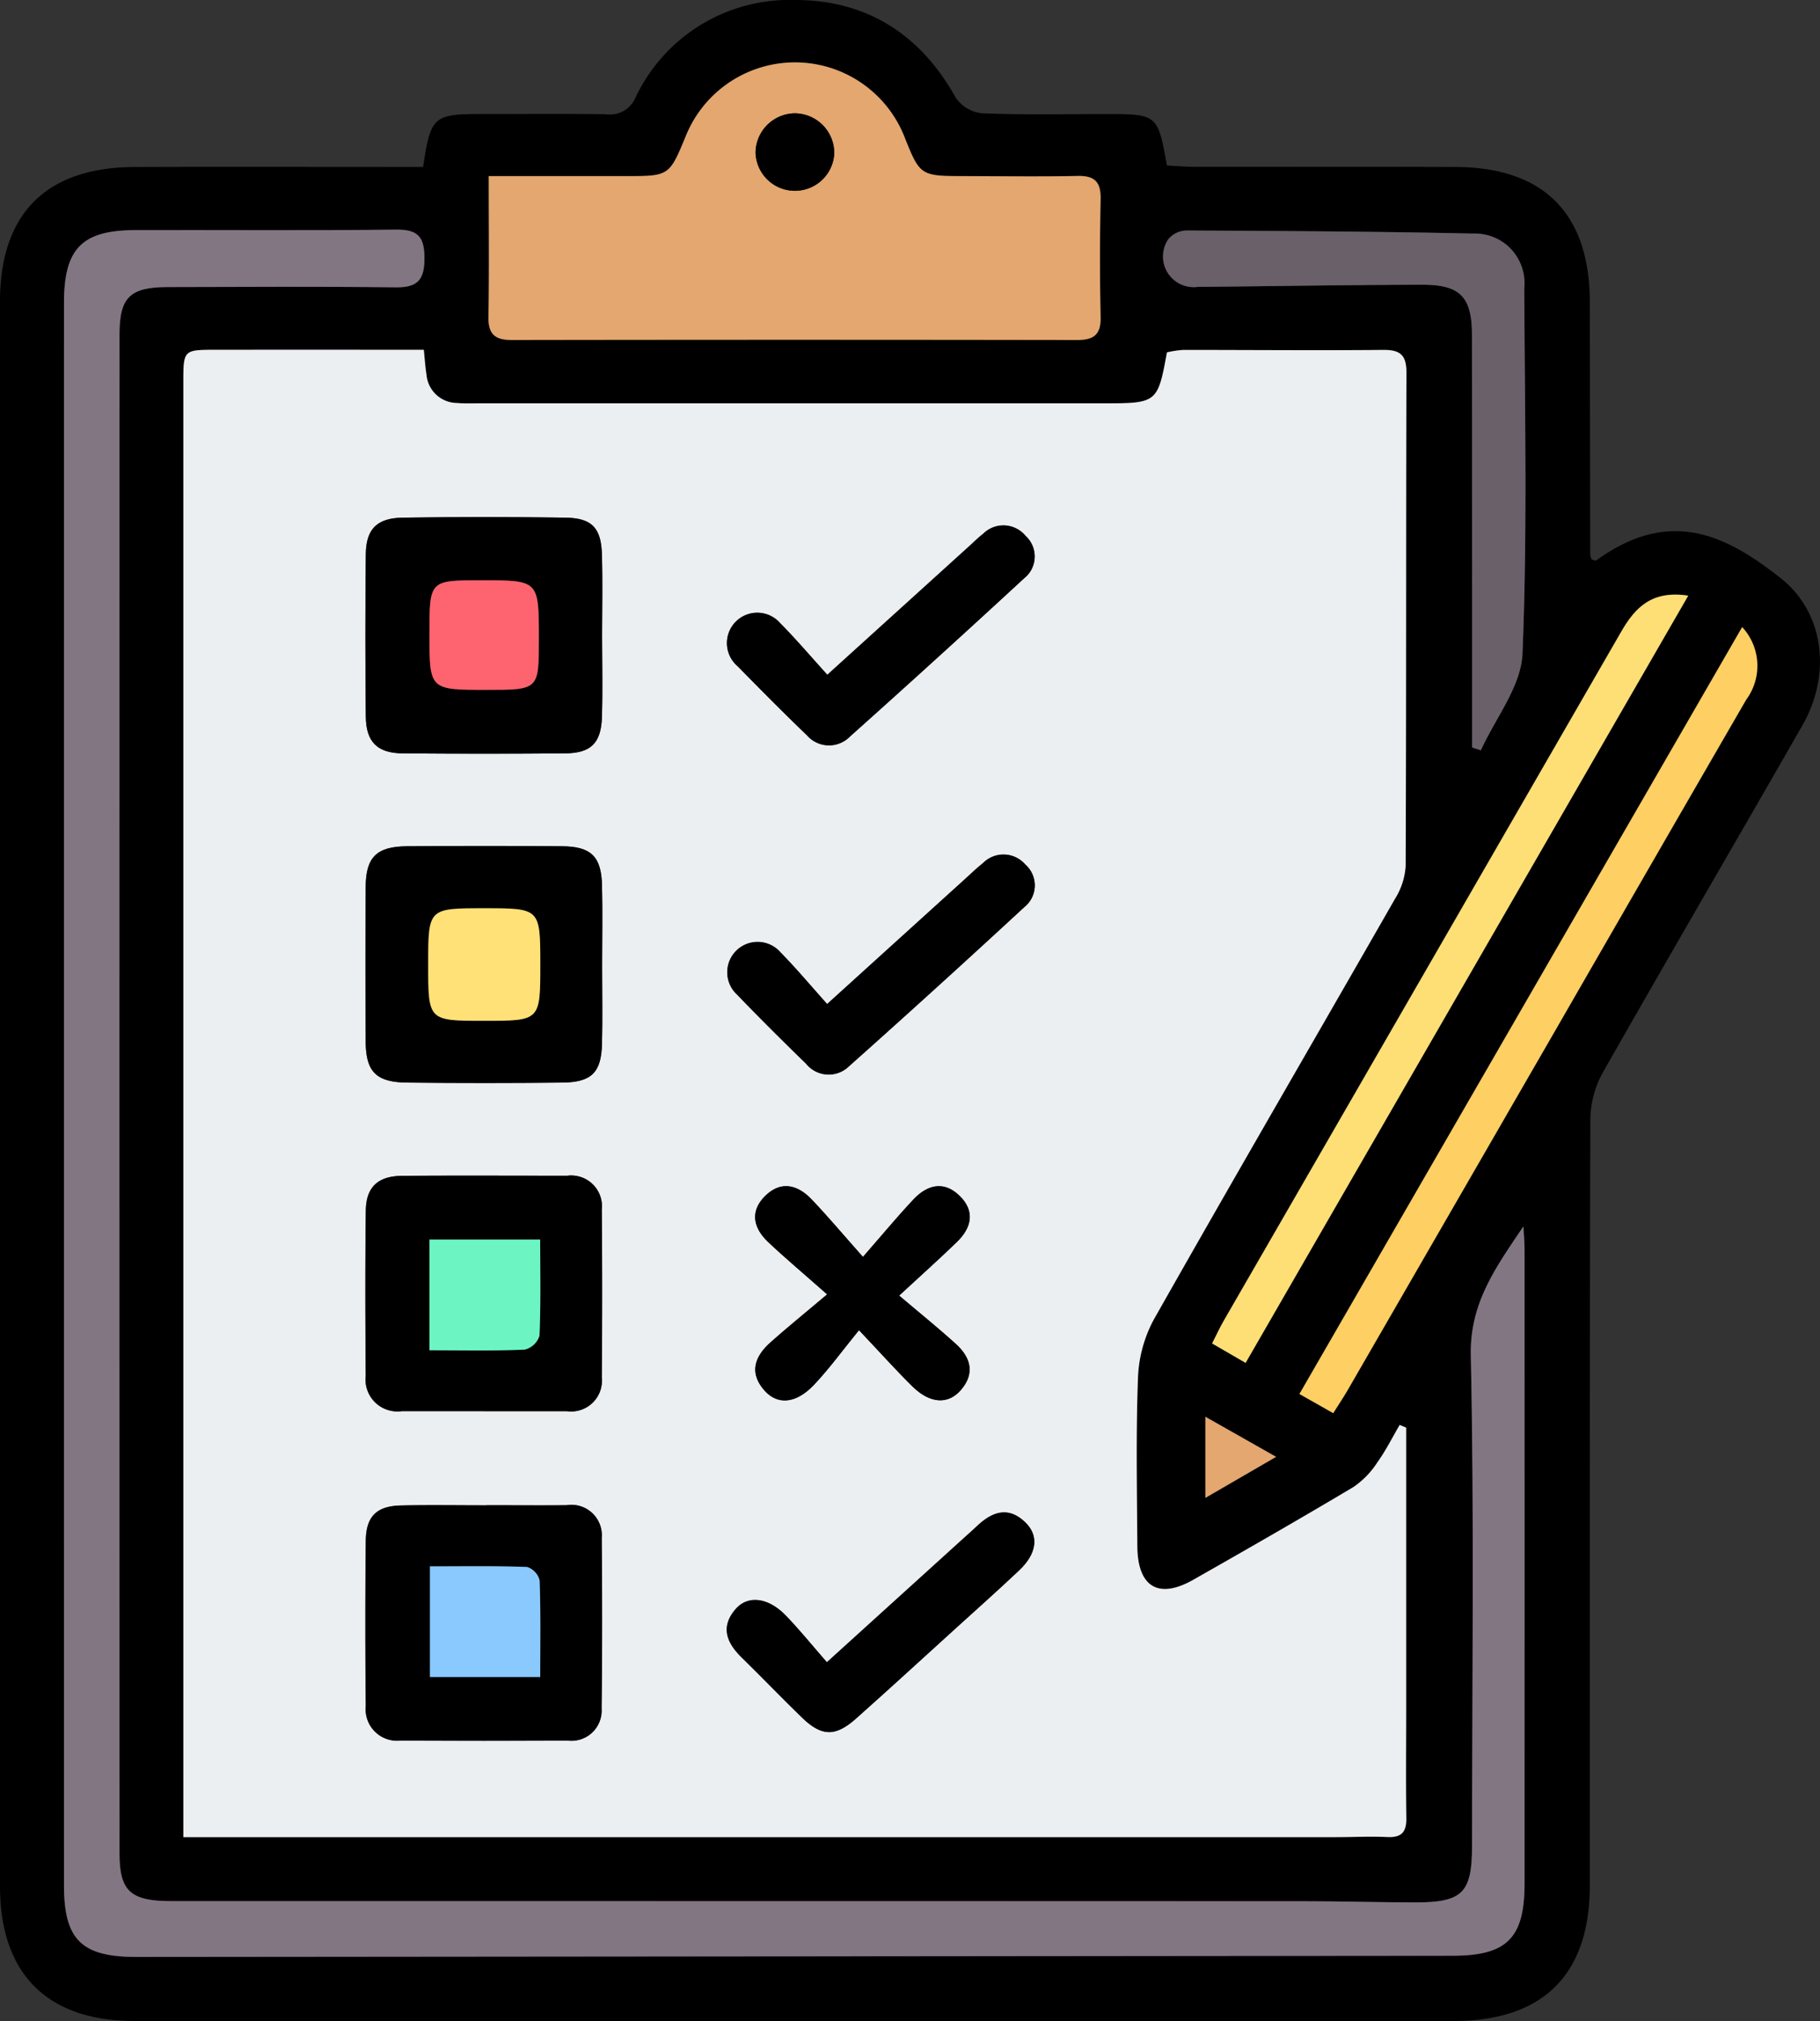 <svg id="Grupo_245332" data-name="Grupo 245332" xmlns="http://www.w3.org/2000/svg" xmlns:xlink="http://www.w3.org/1999/xlink" width="122.566" height="136.098" viewBox="0 0 122.566 136.098">
  <rect x="0" y="0" width="122.566" height="136.098" fill="#333333" stroke="none"/>
  <defs>
    <clipPath id="clip-path">
      <rect id="Rectángulo_317565" data-name="Rectángulo 317565" width="122.566" height="136.097" fill="none"/>
    </clipPath>
  </defs>
  <g id="Grupo_245312" data-name="Grupo 245312" clip-path="url(#clip-path)">
    <path id="Trazado_246907" data-name="Trazado 246907" d="M28.493,11.239C29,7.852,29.2,7.68,32.376,7.679c2.809,0,5.619-.026,8.428.014a1.865,1.865,0,0,0,1.988-1.112A11.472,11.472,0,0,1,53.553,0c4.818.006,8.435,2.311,10.809,6.577a2.467,2.467,0,0,0,1.767,1.053c2.8.112,5.617.049,8.426.05,3.37,0,3.427.048,4.029,3.466.618.03,1.273.088,1.929.089,5.844.008,11.687-.013,17.53.011,5.93.025,9.01,3.145,9.02,9.082q.015,8.515.03,17.028a1.152,1.152,0,0,0,.1.319c.1.024.249.1.307.062,4.992-3.614,8.777-1.669,12.4,1.182,2.94,2.313,3.471,6.452,1.473,9.943-4.465,7.8-9,15.557-13.438,23.373a6.7,6.7,0,0,0-.835,3.154c-.051,17.2-.033,34.4-.038,51.593,0,5.994-3.148,9.115-9.173,9.115q-44.416,0-88.832,0C3.181,136.1,0,132.919,0,127.024Q0,73.66,0,20.3c0-5.916,3.115-9.031,9.056-9.053,5.787-.021,11.574-.005,17.362-.005h2.071m66.2,84.9-.431-.181c-.5.847-.936,1.735-1.507,2.528a5.85,5.85,0,0,1-1.6,1.651c-3.57,2.128-7.175,4.2-10.79,6.248-2.349,1.333-3.753.486-3.771-2.263-.025-3.765-.1-7.534.042-11.294a8.978,8.978,0,0,1,1.06-3.954c5.368-9.483,10.846-18.9,16.26-28.361a4.719,4.719,0,0,0,.708-2.182c.045-11.071.017-22.143.053-33.214,0-1.183-.393-1.559-1.553-1.549-4.494.038-8.989,0-13.484,0a6.979,6.979,0,0,0-1.092.166c-.614,3.383-.672,3.43-4.182,3.43H32.433c-.562,0-1.127.023-1.685-.024a2.076,2.076,0,0,1-2.026-1.9c-.082-.488-.109-.986-.182-1.68H26.658q-6.069,0-12.137,0c-2.17,0-2.173.007-2.173,2.231q0,47.883,0,95.766v2.162H14.72q37.588,0,75.177,0c1.18,0,2.362-.058,3.539-.007.956.042,1.284-.344,1.27-1.278-.038-2.472-.01-4.946-.009-7.418q0-9.435,0-18.869m7.893-13.552c-1.8,2.684-3.613,5.113-3.538,8.664.232,11.01.088,22.029.083,33.044,0,3.186-.642,3.82-3.875,3.812-2.528-.006-5.055-.08-7.583-.081q-38.094-.01-76.187-.008c-2.686,0-3.439-.68-3.44-3.18q-.012-51.17,0-102.34c0-2.493.711-3.167,3.251-3.173,5.112-.011,10.226-.044,15.338.02,1.466.019,1.945-.47,1.947-1.946s-.447-1.955-1.93-1.937c-5.843.069-11.687.018-17.53.033-3.611.009-4.812,1.236-4.813,4.909q-.006,53.278,0,106.555c0,3.658,1.177,4.822,4.869,4.82q44.33-.033,88.659-.08c3.652,0,4.829-1.2,4.831-4.863q.007-21.328,0-42.656c0-.531-.051-1.062-.078-1.593M32.915,11.859c0,3.311.036,6.389-.019,9.466-.021,1.173.424,1.575,1.573,1.573q19.03-.035,38.061,0c1.124,0,1.621-.353,1.592-1.55q-.093-3.957,0-7.917c.025-1.152-.373-1.6-1.546-1.581-2.581.054-5.164.016-7.746.01-2.836-.006-2.885-.042-3.925-2.659a7.928,7.928,0,0,0-14.7-.084c-1.127,2.736-1.127,2.739-4.035,2.743-3.019,0-6.037,0-9.252,0M99.137,50.337l.589.189c.979-2.165,2.713-4.3,2.8-6.5.337-8.188.155-16.4.12-24.6-.01-2.265-1.263-3.646-3.511-3.7-6.4-.141-12.8-.174-19.2-.205a1.646,1.646,0,0,0-1.254.58,2.064,2.064,0,0,0,1.97,3.214c5.053-.038,10.1-.136,15.157-.143,2.527,0,3.311.83,3.316,3.372q.024,12.977.009,25.955v1.833m14.555-10.223c-2.447-.38-3.579.8-4.51,2.412Q95.8,65.743,82.4,88.948c-.27.467-.493.961-.779,1.523l2.256,1.308,29.813-51.665M89.784,95.159c.388-.62.726-1.127,1.03-1.653Q97.808,81.4,104.8,69.287q6.4-11.089,12.8-22.177a3.834,3.834,0,0,0-.274-4.885L87.508,93.869l2.276,1.29M85.94,98.106l-4.765-2.7v5.462l4.765-2.764" transform="translate(0 0)"/>
    <path id="Trazado_246908" data-name="Trazado 246908" d="M118.979,142.464q0,9.435,0,18.87c0,2.473-.028,4.946.01,7.418.014.934-.313,1.319-1.269,1.278-1.177-.051-2.359.007-3.539.007q-37.588,0-75.177,0H36.629v-2.162q0-47.883,0-95.766c0-2.224,0-2.229,2.174-2.231q6.068-.006,12.136,0h1.883c.073.694.1,1.192.182,1.68a2.076,2.076,0,0,0,2.026,1.9c.558.047,1.123.024,1.684.024H98.686c3.51,0,3.568-.047,4.182-3.43a6.979,6.979,0,0,1,1.092-.166c4.495,0,8.99.04,13.484,0,1.16-.01,1.557.367,1.553,1.549-.036,11.072-.008,22.143-.053,33.215a4.725,4.725,0,0,1-.708,2.182c-5.414,9.457-10.893,18.878-16.26,28.361a8.977,8.977,0,0,0-1.06,3.954c-.14,3.76-.067,7.529-.042,11.295.018,2.749,1.423,3.6,3.771,2.263,3.615-2.051,7.22-4.12,10.79-6.248a5.852,5.852,0,0,0,1.6-1.65c.571-.794,1.011-1.681,1.507-2.528l.432.181M64.831,111.357c0-1.8.033-3.6-.009-5.4-.046-1.952-.72-2.628-2.679-2.646q-5.225-.047-10.451,0c-2.046.015-2.771.728-2.784,2.728q-.036,5.227,0,10.454c.013,2,.717,2.711,2.779,2.731q5.225.052,10.451,0c1.993-.022,2.638-.678,2.684-2.642.041-1.741.008-3.484.009-5.227m0-22.142c0-1.85.042-3.7-.012-5.55-.053-1.8-.674-2.457-2.47-2.482q-5.463-.078-10.929,0c-1.748.023-2.482.76-2.5,2.463q-.06,5.465,0,10.932c.018,1.713.778,2.462,2.485,2.478q5.464.049,10.929,0c1.751-.015,2.432-.688,2.486-2.459.055-1.792.012-3.587.012-5.381M56.9,141.351h5.562a2.072,2.072,0,0,0,2.342-2.266q.051-5.647,0-11.3a2.071,2.071,0,0,0-2.316-2.291c-3.708,0-7.417-.021-11.125.009-1.627.013-2.427.751-2.448,2.341-.047,3.708-.034,7.418-.006,11.127a2.149,2.149,0,0,0,2.427,2.377c1.854,0,3.708,0,5.562,0m.131,6.34c-1.91,0-3.821-.03-5.731.009-1.645.034-2.368.725-2.386,2.379q-.062,5.564,0,11.128a2.119,2.119,0,0,0,2.315,2.326q5.647.036,11.293,0a2.035,2.035,0,0,0,2.269-2.172c.049-3.821.045-7.643.009-11.464a2.048,2.048,0,0,0-2.377-2.213c-1.8.02-3.6,0-5.394,0m22.954-14.2c-1.514,1.279-2.687,2.229-3.813,3.232-1.048.934-1.468,2.029-.418,3.226.887,1.011,2.135.907,3.346-.371,1.029-1.086,1.913-2.309,3.03-3.679,1.534,1.621,2.542,2.751,3.621,3.808,1.161,1.137,2.373,1.215,3.23.233.977-1.119.68-2.2-.32-3.106-1.155-1.05-2.373-2.03-3.827-3.263,1.6-1.484,2.774-2.528,3.9-3.621.985-.958,1.227-2.069.168-3.1s-2.177-.738-3.105.25c-1.071,1.14-2.07,2.347-3.4,3.867-1.378-1.552-2.387-2.754-3.469-3.886-.936-.979-2.062-1.253-3.111-.221s-.8,2.155.191,3.1c1.139,1.077,2.343,2.086,3.98,3.533m0-19.554c-1.112-1.241-2.079-2.4-3.134-3.471a2.043,2.043,0,1,0-2.915,2.851c1.513,1.577,3.067,3.115,4.632,4.64a1.952,1.952,0,0,0,2.875.179q5.957-5.317,11.824-10.735a1.862,1.862,0,0,0,.068-2.853,1.941,1.941,0,0,0-2.863-.095c-.439.346-.842.74-1.257,1.116-2.947,2.67-5.892,5.341-9.231,8.367m-.017,44.328c-1.009-1.154-1.853-2.2-2.787-3.165-1.174-1.208-2.543-1.368-3.365-.414-1.029,1.194-.606,2.256.4,3.244,1.366,1.336,2.69,2.715,4.06,4.046,1.331,1.292,2.252,1.32,3.651.075,2.267-2.017,4.5-4.069,6.749-6.109,1.414-1.284,2.842-2.554,4.231-3.866,1.195-1.129,1.356-2.32.429-3.225-1.139-1.113-2.228-.733-3.251.233-.367.347-.748.681-1.122,1.021l-9,8.16m.035-66.5c-1.132-1.248-2.109-2.4-3.172-3.472a2.044,2.044,0,1,0-2.863,2.9c1.533,1.566,3.077,3.124,4.657,4.642a1.968,1.968,0,0,0,2.89.09q5.9-5.284,11.729-10.657a1.871,1.871,0,0,0,.107-2.859,1.932,1.932,0,0,0-2.864-.132c-.311.238-.591.519-.882.783l-9.6,8.7" transform="translate(-24.282 -46.322)" fill="#eceff1"/>
    <path id="Trazado_246909" data-name="Trazado 246909" d="M111.063,113c.027.531.078,1.062.078,1.593q.007,21.327,0,42.656c0,3.668-1.178,4.859-4.831,4.863q-44.329.047-88.659.08c-3.692,0-4.869-1.162-4.869-4.82q-.007-53.277,0-106.555c0-3.672,1.2-4.9,4.813-4.909,5.843-.014,11.687.036,17.53-.033,1.484-.018,1.932.467,1.931,1.937s-.481,1.965-1.947,1.946C30,49.7,24.884,49.73,19.772,49.742c-2.54.006-3.25.68-3.251,3.173q-.012,51.17,0,102.34c0,2.5.754,3.18,3.44,3.181q38.094.007,76.187.007c2.528,0,5.055.074,7.583.081,3.233.008,3.874-.626,3.875-3.812.005-11.015.15-22.033-.083-33.044-.075-3.551,1.736-5.98,3.538-8.664" transform="translate(-8.473 -30.413)" fill="#837683"/>
    <path id="Trazado_246910" data-name="Trazado 246910" d="M97.606,20.115c3.216,0,6.234,0,9.253,0,2.908,0,2.908-.006,4.035-2.743a7.928,7.928,0,0,1,14.7.084c1.04,2.617,1.089,2.653,3.925,2.659,2.582.005,5.165.043,7.746-.01,1.173-.025,1.571.429,1.546,1.581q-.086,3.957,0,7.916c.028,1.2-.469,1.552-1.592,1.55q-19.03-.031-38.061,0c-1.149,0-1.594-.4-1.573-1.573.055-3.077.019-6.155.019-9.466m20.667-4.226a2.678,2.678,0,0,0-2.7,2.63,2.653,2.653,0,0,0,5.3.1,2.675,2.675,0,0,0-2.6-2.729" transform="translate(-64.691 -8.256)" fill="#e3a76f"/>
    <path id="Trazado_246911" data-name="Trazado 246911" d="M253.191,80.867V79.033q0-12.977-.009-25.954c0-2.543-.789-3.376-3.316-3.373-5.052.007-10.1.1-15.157.143a2.064,2.064,0,0,1-1.971-3.214,1.645,1.645,0,0,1,1.254-.581c6.4.031,12.8.064,19.2.206a3.34,3.34,0,0,1,3.511,3.695c.035,8.2.217,16.412-.12,24.6-.091,2.2-1.824,4.335-2.8,6.5Z" transform="translate(-154.053 -30.53)" fill="#6a606a"/>
    <path id="Trazado_246912" data-name="Trazado 246912" d="M274.208,118.857,244.4,170.522l-2.256-1.308c.286-.562.509-1.056.779-1.523q13.389-23.212,26.78-46.422c.932-1.617,2.063-2.791,4.51-2.412" transform="translate(-160.515 -78.743)" fill="#fddf76"/>
    <path id="Trazado_246913" data-name="Trazado 246913" d="M261.871,178.2l-2.276-1.29,29.816-51.644a3.834,3.834,0,0,1,.273,4.886q-6.413,11.082-12.8,22.177-6.989,12.111-13.981,24.219c-.3.526-.642,1.033-1.03,1.653" transform="translate(-172.087 -83.036)" fill="#fecf62"/>
    <path id="Trazado_246914" data-name="Trazado 246914" d="M245.572,285.728l-4.765,2.764v-5.462l4.765,2.7" transform="translate(-159.632 -187.623)" fill="#e3a76f"/>
    <path id="Trazado_246915" data-name="Trazado 246915" d="M88.944,177.07c0,1.742.032,3.486-.008,5.227-.046,1.964-.691,2.62-2.684,2.641q-5.225.058-10.451,0c-2.062-.02-2.766-.727-2.779-2.731q-.034-5.227,0-10.454c.014-2,.739-2.712,2.784-2.728q5.225-.039,10.451,0c1.958.018,2.633.694,2.679,2.646.042,1.8.009,3.6.008,5.4M81,180.778c3.78,0,3.78,0,3.78-3.789s0-3.791-3.782-3.791-3.769,0-3.769,3.793,0,3.787,3.771,3.787" transform="translate(-48.394 -112.035)"/>
    <path id="Trazado_246916" data-name="Trazado 246916" d="M88.932,111.373c0,1.794.043,3.589-.012,5.381-.054,1.77-.736,2.444-2.486,2.459q-5.464.046-10.929,0c-1.707-.015-2.468-.765-2.485-2.478q-.057-5.465,0-10.931c.019-1.7.753-2.44,2.5-2.463q5.463-.073,10.929,0c1.8.026,2.417.68,2.47,2.482.054,1.849.012,3.7.012,5.55m-11.622-.226c0,3.79,0,3.79,3.844,3.789,3.526,0,3.526,0,3.526-3.443,0-3.937,0-3.937-3.859-3.937-3.511,0-3.511,0-3.511,3.59" transform="translate(-48.386 -68.48)"/>
    <path id="Trazado_246917" data-name="Trazado 246917" d="M81.011,250.722q-2.782,0-5.562,0a2.149,2.149,0,0,1-2.427-2.377c-.028-3.709-.041-7.418.006-11.127.02-1.59.82-2.328,2.448-2.341,3.708-.029,7.416-.006,11.125-.009a2.071,2.071,0,0,1,2.316,2.291q.052,5.648,0,11.3a2.072,2.072,0,0,1-2.342,2.266q-2.781,0-5.562,0m-3.7-4.1c2.285,0,4.356.046,6.42-.044a1.4,1.4,0,0,0,.991-.937c.092-2.122.047-4.251.047-6.475H77.31Z" transform="translate(-48.39 -155.691)"/>
    <path id="Trazado_246918" data-name="Trazado 246918" d="M81.141,300.691c1.8,0,3.6.015,5.394,0a2.048,2.048,0,0,1,2.377,2.213c.036,3.821.039,7.643-.009,11.464a2.035,2.035,0,0,1-2.269,2.172q-5.647.025-11.293,0a2.118,2.118,0,0,1-2.315-2.326q-.057-5.564,0-11.128c.018-1.654.741-2.345,2.386-2.379,1.91-.039,3.821-.009,5.731-.009m3.629,11.563c0-2.249.037-4.376-.039-6.5a1.273,1.273,0,0,0-.843-.909c-2.165-.08-4.334-.042-6.544-.042v7.451Z" transform="translate(-48.389 -199.322)"/>
    <path id="Trazado_246919" data-name="Trazado 246919" d="M155.712,244.276c-1.637-1.446-2.841-2.456-3.98-3.533-1-.941-1.243-2.062-.191-3.1s2.175-.757,3.111.221c1.083,1.132,2.091,2.334,3.469,3.886,1.331-1.52,2.33-2.727,3.4-3.867.928-.988,2.046-1.277,3.105-.249s.817,2.139-.168,3.1c-1.124,1.093-2.295,2.137-3.9,3.621,1.454,1.233,2.672,2.213,3.827,3.264,1,.909,1.3,1.987.32,3.106-.857.981-2.069.9-3.231-.233-1.079-1.057-2.086-2.187-3.62-3.808-1.117,1.37-2,2.593-3.03,3.679-1.211,1.278-2.459,1.382-3.346.371-1.05-1.2-.63-2.292.418-3.226,1.125-1,2.3-1.953,3.813-3.232" transform="translate(-100.005 -157.103)"/>
    <path id="Trazado_246920" data-name="Trazado 246920" d="M151.907,180.8c3.338-3.026,6.284-5.7,9.231-8.367.415-.376.818-.77,1.257-1.116a1.94,1.94,0,0,1,2.862.095,1.862,1.862,0,0,1-.068,2.852q-5.861,5.423-11.824,10.735a1.951,1.951,0,0,1-2.875-.179c-1.565-1.525-3.119-3.064-4.632-4.64a2.043,2.043,0,1,1,2.915-2.851c1.054,1.072,2.021,2.231,3.134,3.471" transform="translate(-96.201 -113.18)"/>
    <path id="Trazado_246921" data-name="Trazado 246921" d="M151.937,312.244l9-8.16c.375-.34.755-.674,1.122-1.021,1.023-.966,2.111-1.346,3.251-.233.927.905.766,2.1-.429,3.225-1.388,1.312-2.816,2.582-4.231,3.866-2.246,2.04-4.482,4.092-6.749,6.109-1.4,1.244-2.32,1.217-3.651-.075-1.37-1.331-2.694-2.71-4.06-4.046-1.01-.988-1.433-2.05-.4-3.244.822-.953,2.19-.794,3.365.414.934.961,1.778,2.011,2.787,3.165" transform="translate(-96.249 -200.297)"/>
    <path id="Trazado_246922" data-name="Trazado 246922" d="M151.928,115.048l9.6-8.7c.291-.264.57-.545.882-.783a1.932,1.932,0,0,1,2.864.132,1.871,1.871,0,0,1-.107,2.859q-5.819,5.377-11.729,10.657a1.968,1.968,0,0,1-2.89-.09c-1.58-1.519-3.123-3.076-4.657-4.642a2.044,2.044,0,1,1,2.863-2.9c1.063,1.069,2.04,2.225,3.172,3.472" transform="translate(-96.204 -69.602)"/>
    <path id="Trazado_246923" data-name="Trazado 246923" d="M153.64,22.643a2.675,2.675,0,0,1,2.6,2.729,2.653,2.653,0,0,1-5.3-.1,2.678,2.678,0,0,1,2.7-2.63" transform="translate(-100.058 -15.01)"/>
    <path id="Trazado_246924" data-name="Trazado 246924" d="M89.314,189.022c-3.771,0-3.771,0-3.771-3.787s0-3.793,3.769-3.793,3.782,0,3.782,3.791,0,3.789-3.78,3.789" transform="translate(-56.707 -120.279)" fill="#ffe177"/>
    <path id="Trazado_246925" data-name="Trazado 246925" d="M85.8,119.512c0-3.59,0-3.59,3.511-3.59,3.859,0,3.859,0,3.859,3.937,0,3.442,0,3.442-3.526,3.443-3.844,0-3.844,0-3.844-3.789" transform="translate(-56.88 -76.845)" fill="#fe646f"/>
    <path id="Trazado_246926" data-name="Trazado 246926" d="M85.793,255.081v-7.456h7.458c0,2.224.046,4.353-.047,6.475a1.4,1.4,0,0,1-.991.937c-2.064.09-4.135.044-6.42.044" transform="translate(-56.873 -164.152)" fill="#6cf5c2"/>
    <path id="Trazado_246927" data-name="Trazado 246927" d="M93.319,320.344H85.892v-7.451c2.21,0,4.38-.037,6.544.042a1.273,1.273,0,0,1,.843.909c.077,2.123.039,4.25.039,6.5" transform="translate(-56.938 -207.413)" fill="#8ac9fe"/>
  </g>
</svg>
